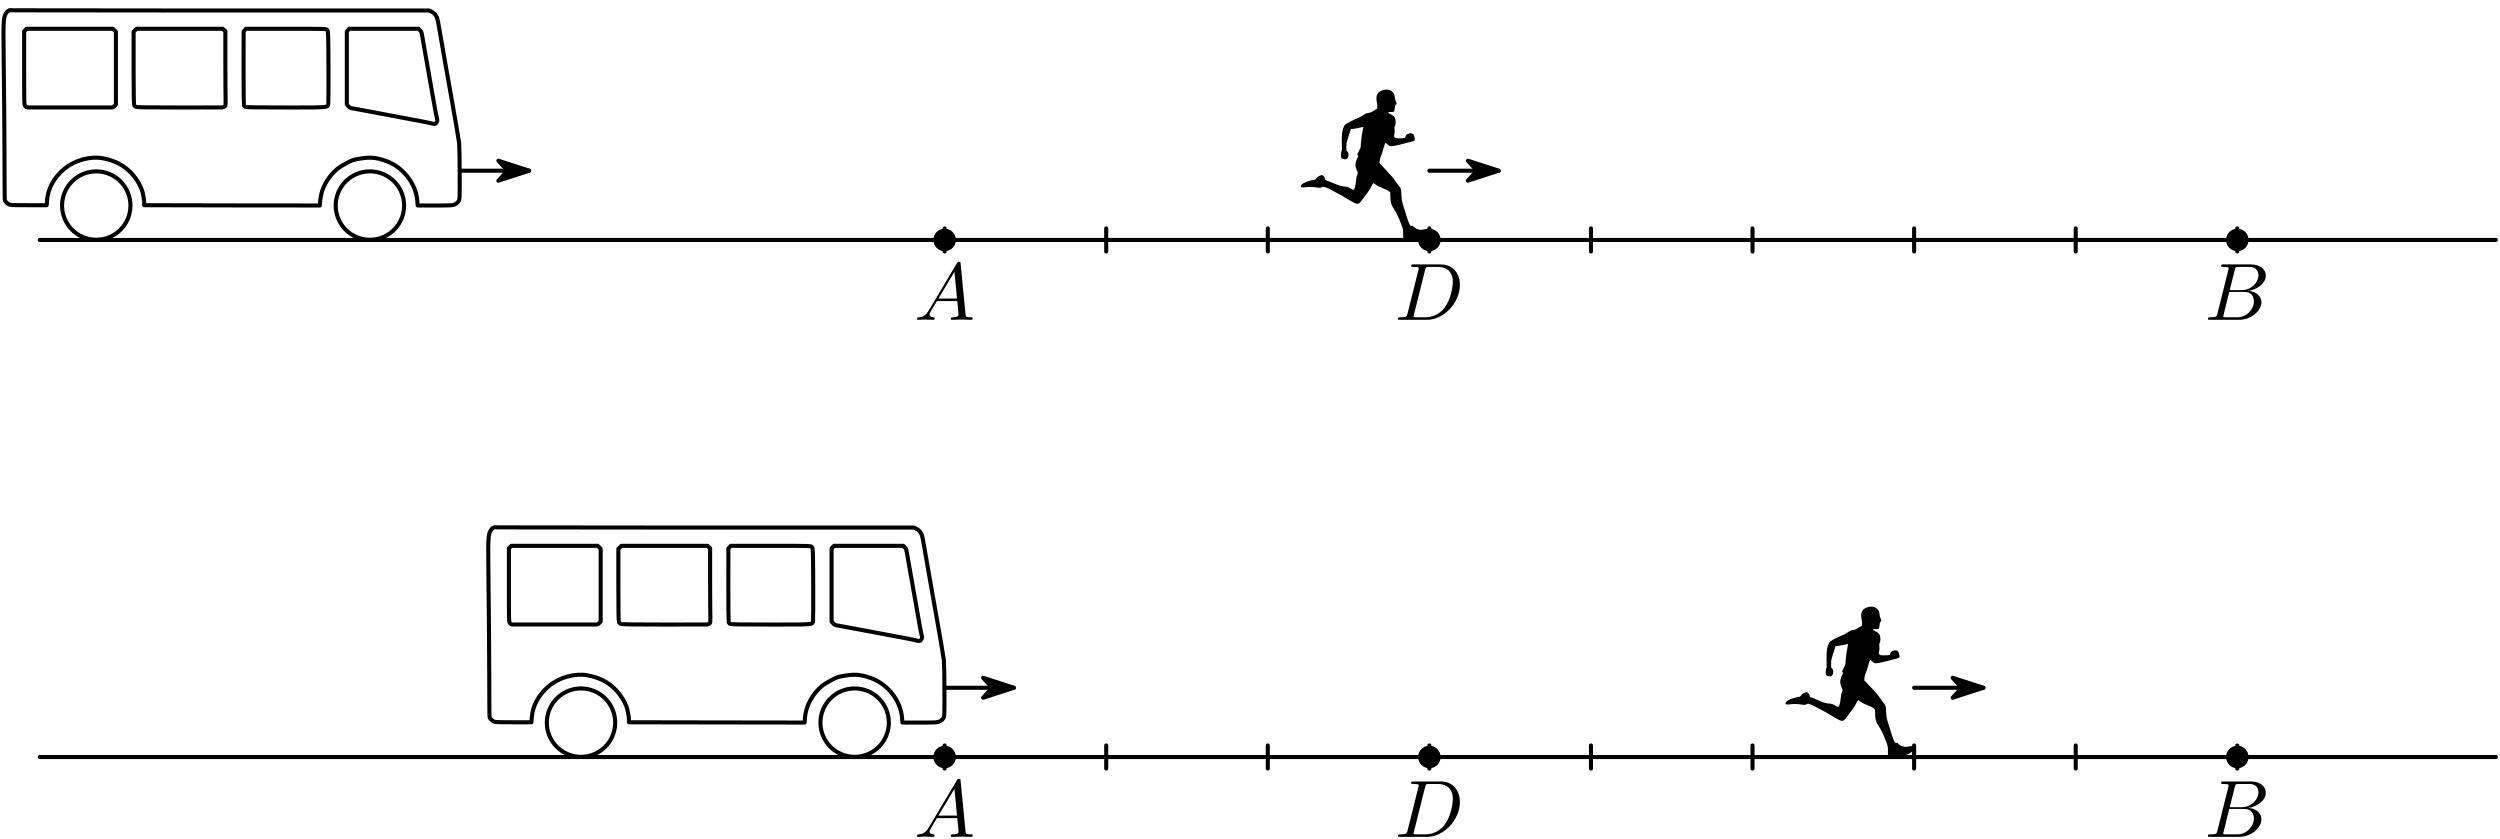 <?xml version='1.0' encoding='UTF-8'?>
<!-- This file was generated by dvisvgm 3.1.1 -->
<svg version='1.1' xmlns='http://www.w3.org/2000/svg' xmlns:xlink='http://www.w3.org/1999/xlink' width='307pt' height='103pt' viewBox='0 -103 307 103'>
<g id='page1'>
<g transform='matrix(1 0 0 -1 0 0)'>
<path d='M4.883 10.039H306.488' stroke='#000' fill='none' stroke-width='.5' stroke-miterlimit='10' stroke-linecap='round' stroke-linejoin='round'/>
<path d='M116 8.621V11.457' stroke='#000' fill='none' stroke-width='.5' stroke-miterlimit='10' stroke-linecap='round' stroke-linejoin='round'/>
<path d='M135.844 8.621V11.457' stroke='#000' fill='none' stroke-width='.5' stroke-miterlimit='10' stroke-linecap='round' stroke-linejoin='round'/>
<path d='M155.684 8.621V11.457' stroke='#000' fill='none' stroke-width='.5' stroke-miterlimit='10' stroke-linecap='round' stroke-linejoin='round'/>
<path d='M175.527 8.621V11.457' stroke='#000' fill='none' stroke-width='.5' stroke-miterlimit='10' stroke-linecap='round' stroke-linejoin='round'/>
<path d='M195.371 8.621V11.457' stroke='#000' fill='none' stroke-width='.5' stroke-miterlimit='10' stroke-linecap='round' stroke-linejoin='round'/>
<path d='M215.211 8.621V11.457' stroke='#000' fill='none' stroke-width='.5' stroke-miterlimit='10' stroke-linecap='round' stroke-linejoin='round'/>
<path d='M235.055 8.621V11.457' stroke='#000' fill='none' stroke-width='.5' stroke-miterlimit='10' stroke-linecap='round' stroke-linejoin='round'/>
<path d='M254.898 8.621V11.457' stroke='#000' fill='none' stroke-width='.5' stroke-miterlimit='10' stroke-linecap='round' stroke-linejoin='round'/>
<path d='M274.738 8.621V11.457' stroke='#000' fill='none' stroke-width='.5' stroke-miterlimit='10' stroke-linecap='round' stroke-linejoin='round'/>
<path d='M117.133 10.039C117.133 10.34 117.016 10.629 116.801 10.84C116.59 11.055 116.301 11.176 116 11.176C115.699 11.176 115.41 11.055 115.199 10.84C114.984 10.629 114.867 10.34 114.867 10.039S114.984 9.449 115.199 9.238C115.41 9.027 115.699 8.906 116 8.906C116.301 8.906 116.59 9.027 116.801 9.238C117.016 9.449 117.133 9.738 117.133 10.039Z'/>
<path d='M117.133 10.039C117.133 10.34 117.016 10.629 116.801 10.84C116.59 11.055 116.301 11.176 116 11.176C115.699 11.176 115.41 11.055 115.199 10.84C114.984 10.629 114.867 10.34 114.867 10.039S114.984 9.449 115.199 9.238C115.41 9.027 115.699 8.906 116 8.906C116.301 8.906 116.59 9.027 116.801 9.238C117.016 9.449 117.133 9.738 117.133 10.039Z' stroke='#000' fill='none' stroke-width='.5' stroke-miterlimit='10' stroke-linecap='round' stroke-linejoin='round'/>
<path d='M176.66 10.039C176.66 10.34 176.543 10.629 176.328 10.84C176.117 11.055 175.828 11.176 175.527 11.176C175.227 11.176 174.938 11.055 174.727 10.84C174.512 10.629 174.394 10.34 174.394 10.039S174.512 9.449 174.727 9.238C174.938 9.027 175.227 8.906 175.527 8.906C175.828 8.906 176.117 9.027 176.328 9.238C176.543 9.449 176.66 9.738 176.66 10.039Z'/>
<path d='M176.66 10.039C176.66 10.34 176.543 10.629 176.328 10.84C176.117 11.055 175.828 11.176 175.527 11.176C175.227 11.176 174.938 11.055 174.727 10.84C174.512 10.629 174.394 10.34 174.394 10.039S174.512 9.449 174.727 9.238C174.938 9.027 175.227 8.906 175.527 8.906C175.828 8.906 176.117 9.027 176.328 9.238C176.543 9.449 176.66 9.738 176.66 10.039Z' stroke='#000' fill='none' stroke-width='.5' stroke-miterlimit='10' stroke-linecap='round' stroke-linejoin='round'/>
<path d='M275.875 10.039C275.875 10.34 275.754 10.629 275.543 10.84C275.328 11.055 275.039 11.176 274.738 11.176C274.438 11.176 274.152 11.055 273.938 10.84C273.727 10.629 273.605 10.34 273.605 10.039S273.727 9.449 273.938 9.238C274.152 9.027 274.438 8.906 274.738 8.906C275.039 8.906 275.328 9.027 275.543 9.238C275.754 9.449 275.875 9.738 275.875 10.039Z'/>
<path d='M275.875 10.039C275.875 10.34 275.754 10.629 275.543 10.84C275.328 11.055 275.039 11.176 274.738 11.176C274.438 11.176 274.152 11.055 273.938 10.84C273.727 10.629 273.605 10.34 273.605 10.039S273.727 9.449 273.938 9.238C274.152 9.027 274.438 8.906 274.738 8.906C275.039 8.906 275.328 9.027 275.543 9.238C275.754 9.449 275.875 9.738 275.875 10.039Z' stroke='#000' fill='none' stroke-width='.5' stroke-miterlimit='10' stroke-linecap='round' stroke-linejoin='round'/>
<path d='M114.047 1.378C113.649 .71 113.26 .571 112.822 .541C112.702 .531 112.613 .531 112.613 .342C112.613 .282 112.662 .232 112.742 .232C113.011 .232 113.32 .262 113.599 .262C113.927 .262 114.276 .232 114.595 .232C114.655 .232 114.784 .232 114.784 .422C114.784 .531 114.695 .541 114.625 .541C114.396 .561 114.156 .641 114.156 .89C114.156 1.009 114.216 1.119 114.296 1.258L115.053 2.533H117.553C117.573 2.324 117.713 .969 117.713 .87C117.713 .571 117.195 .541 116.996 .541C116.856 .541 116.756 .541 116.756 .342C116.756 .232 116.876 .232 116.896 .232C117.304 .232 117.733 .262 118.141 .262C118.39 .262 119.018 .232 119.267 .232C119.326 .232 119.446 .232 119.446 .432C119.446 .541 119.346 .541 119.217 .541C118.599 .541 118.599 .611 118.569 .9L117.962 7.125C117.942 7.325 117.942 7.364 117.772 7.364C117.613 7.364 117.573 7.295 117.514 7.195L114.047 1.378ZM115.242 2.842L117.205 6.129L117.523 2.842H115.242Z'/>
<path d='M172.849 1.009C172.749 .621 172.729 .541 171.942 .541C171.773 .541 171.663 .541 171.663 .352C171.663 .232 171.753 .232 171.942 .232H175.239C177.311 .232 179.274 2.334 179.274 4.516C179.274 5.92 178.427 7.036 176.933 7.036H173.586C173.397 7.036 173.287 7.036 173.287 6.847C173.287 6.727 173.377 6.727 173.576 6.727C173.706 6.727 173.885 6.717 174.004 6.707C174.164 6.687 174.223 6.657 174.223 6.547C174.223 6.508 174.213 6.478 174.184 6.358L172.849 1.009ZM175 6.348C175.09 6.697 175.11 6.727 175.538 6.727H176.604C177.58 6.727 178.407 6.199 178.407 4.884C178.407 4.396 178.208 2.762 177.361 1.667C177.072 1.298 176.285 .541 175.06 .541H173.935C173.795 .541 173.775 .541 173.715 .551C173.616 .561 173.586 .571 173.586 .651C173.586 .68 173.586 .7 173.636 .88L175 6.348Z'/>
<path d='M272.305 1.009C272.206 .621 272.186 .541 271.399 .541C271.23 .541 271.13 .541 271.13 .342C271.13 .232 271.22 .232 271.399 .232H274.955C276.529 .232 277.704 1.407 277.704 2.384C277.704 3.101 277.127 3.679 276.16 3.788C277.196 3.977 278.242 4.715 278.242 5.661C278.242 6.398 277.585 7.036 276.389 7.036H273.043C272.853 7.036 272.754 7.036 272.754 6.837C272.754 6.727 272.843 6.727 273.033 6.727C273.053 6.727 273.242 6.727 273.411 6.707C273.59 6.687 273.68 6.677 273.68 6.547C273.68 6.508 273.67 6.478 273.64 6.358L272.305 1.009ZM273.809 3.878L274.427 6.348C274.517 6.697 274.537 6.727 274.965 6.727H276.25C277.127 6.727 277.336 6.139 277.336 5.701C277.336 4.824 276.479 3.878 275.264 3.878H273.809ZM273.361 .541C273.222 .541 273.202 .541 273.142 .551C273.043 .561 273.013 .571 273.013 .651C273.013 .68 273.013 .7 273.063 .88L273.75 3.659H275.633C276.589 3.659 276.778 2.922 276.778 2.493C276.778 1.507 275.891 .541 274.716 .541H273.361Z'/>
<path d='M229.641 28.496C228.738 28.355 228.41 27.875 228.602 26.973C228.641 26.809 228.664 26.566 228.664 26.43C228.664 26.199 228.66 26.172 228.602 26.137C228.563 26.113 228.418 26.027 228.281 25.949C228.145 25.867 227.984 25.77 227.926 25.734C227.863 25.699 227.715 25.656 227.578 25.637C227.285 25.594 227.191 25.551 226.875 25.328C226.715 25.215 226.512 25.105 226.305 25.02C225.844 24.84 224.953 24.391 224.785 24.262C224.41 23.965 224.258 23.172 224.305 21.734C224.32 21.129 224.32 21.051 224.27 20.941C224.238 20.871 224.215 20.711 224.203 20.531C224.18 20.102 224.258 19.988 224.605 19.953C224.801 19.93 224.883 19.953 224.984 20.066C225.078 20.176 225.125 20.316 225.125 20.488C225.125 20.688 225.098 20.766 224.969 20.91L224.871 21.023L224.863 21.449C224.852 21.859 224.855 21.879 224.953 22.215C225.156 22.879 225.395 23.637 225.406 23.648C225.41 23.652 225.59 23.676 225.805 23.699C226.016 23.727 226.355 23.789 226.559 23.84C226.766 23.891 226.934 23.926 226.945 23.922C226.949 23.91 226.93 23.785 226.895 23.637C226.773 23.066 226.684 22.449 226.648 21.945L226.617 21.422L226.414 20.988C226.297 20.754 226.207 20.547 226.207 20.535C226.207 20.523 226.234 20.477 226.27 20.434L226.336 20.352L226.23 20.137C225.918 19.5 225.902 19.066 226.176 18.523C226.281 18.316 226.285 18.223 226.207 18.039C226.105 17.805 226.055 17.559 226.027 17.16C225.988 16.648 225.84 16.188 225.707 16.188C225.68 16.188 225.551 16.254 225.418 16.336C225.137 16.512 224.855 16.605 224.633 16.605C224.32 16.605 224.102 16.668 223.379 16.965C222.168 17.453 222.246 17.418 222.246 17.504C222.242 17.676 222.074 17.934 221.93 17.984C221.762 18.051 221.34 17.844 221.168 17.613L221.055 17.457L220.777 17.406C220.117 17.277 219.582 17.066 219.387 16.848C219.25 16.695 219.215 16.582 219.293 16.523C219.363 16.473 219.703 16.473 219.977 16.527C220.207 16.574 220.762 16.551 221.285 16.473C221.629 16.422 221.688 16.43 221.875 16.523L221.996 16.586L222.246 16.52C222.383 16.48 222.523 16.434 222.559 16.41C222.594 16.391 222.848 16.254 223.129 16.113C223.84 15.75 224.645 15.297 225.156 14.977C225.703 14.637 226.035 14.477 226.203 14.477C226.422 14.477 226.602 14.645 226.957 15.18C227.012 15.266 227.109 15.395 227.176 15.477C227.477 15.84 227.758 16.266 227.934 16.617C228.043 16.824 228.148 17.004 228.172 17.016C228.199 17.027 228.289 16.977 228.391 16.898C228.668 16.68 228.793 16.617 229.305 16.41C229.855 16.188 229.984 16.121 230.145 15.965L230.254 15.852V15.555C230.254 15.156 230.305 14.715 230.375 14.477C230.406 14.367 230.5 14.172 230.578 14.043C230.66 13.91 230.805 13.672 230.902 13.516C231.16 13.094 231.516 12.258 231.801 11.402C231.828 11.316 231.84 11.133 231.836 10.809L231.832 10.34L231.934 10.234C231.988 10.176 232.098 10.105 232.168 10.074C232.297 10.027 232.316 10.027 232.563 10.078C232.711 10.113 233.031 10.145 233.316 10.156C233.711 10.172 233.848 10.191 234.004 10.242C234.418 10.383 234.934 10.734 235.012 10.926C235.105 11.148 235.043 11.289 234.82 11.359C234.715 11.391 234.648 11.387 234.367 11.328C234.055 11.266 234.031 11.266 233.809 11.312C233.676 11.34 233.504 11.395 233.422 11.43C233.273 11.504 233.047 11.695 233.047 11.75C233.047 11.766 232.969 11.777 232.879 11.777H232.715L232.598 12.012C232.477 12.254 232.371 12.555 232.102 13.441C232.012 13.738 231.902 14.09 231.859 14.223C231.691 14.754 231.629 15.121 231.609 15.707C231.586 16.352 231.594 16.332 231.215 16.797C231.098 16.945 230.914 17.199 230.805 17.367C230.695 17.535 230.527 17.758 230.422 17.867C230.32 17.973 230.059 18.262 229.836 18.508C229.613 18.758 229.313 19.074 229.172 19.219L228.91 19.48L228.938 19.625C228.953 19.707 228.98 19.863 228.996 19.977C229.016 20.109 229.066 20.27 229.145 20.43C229.227 20.59 229.301 20.816 229.367 21.105C229.453 21.461 229.609 21.91 229.672 21.973C229.676 21.98 229.777 21.895 229.898 21.785C230.023 21.672 230.156 21.574 230.215 21.559C230.398 21.508 231.008 21.621 232.105 21.918C232.402 21.996 232.699 22.07 232.762 22.086C232.828 22.098 232.953 22.133 233.039 22.164C233.238 22.234 233.293 22.336 233.254 22.547C233.227 22.727 233.148 22.934 233.082 23.004C233.016 23.082 232.859 23.145 232.746 23.145C232.621 23.145 232.328 23.043 232.246 22.965C232.211 22.93 232.152 22.82 232.117 22.73L232.051 22.555L231.734 22.535C231.023 22.492 230.816 22.531 230.738 22.723C230.699 22.816 230.703 22.855 230.773 23.117C230.801 23.223 230.805 23.34 230.785 23.574C230.758 23.883 230.758 23.898 230.836 24.07C230.902 24.211 230.914 24.297 230.914 24.473C230.914 25.016 230.781 25.238 230.332 25.457C230.066 25.582 229.996 25.641 230.027 25.711C230.039 25.746 230.102 25.758 230.344 25.758C230.734 25.758 230.766 25.77 230.766 25.98C230.766 26.066 230.781 26.152 230.797 26.16C230.813 26.168 230.824 26.246 230.824 26.328C230.824 26.492 230.855 26.57 230.969 26.691L231.043 26.773L230.953 27.008C230.836 27.309 230.832 27.312 230.797 27.617C230.785 27.758 230.746 27.914 230.719 27.969C230.648 28.109 230.406 28.344 230.242 28.422C230.098 28.496 229.832 28.523 229.641 28.496Z'/>
<path d='M235.055 18.543H243.559' stroke='#000' fill='none' stroke-width='.5' stroke-miterlimit='10' stroke-linecap='round' stroke-linejoin='round'/>
<path d='M239.785 17.316L243.559 18.543L239.785 19.77L240.914 18.543Z'/>
<path d='M239.785 17.316L243.559 18.543L239.785 19.77L240.914 18.543Z' stroke='#000' fill='none' stroke-width='.5' stroke-miterlimit='10' stroke-linecap='round' stroke-linejoin='round'/>
<path d='M60.258 37.863C59.812 37.113 59.965 36.199 60.043 26.25C60.125 15.664 60.051 15.02 60.16 14.824C60.23 14.703 60.398 14.543 60.531 14.461C60.77 14.312 60.84 14.305 63.016 14.305H65.258L65.305 14.898C65.41 16.348 66.152 17.699 67.414 18.758C68.676 19.816 70.586 20.355 72.125 20.074C73.484 19.828 74.562 19.312 75.445 18.457C76.156 17.777 76.781 16.785 77.019 15.965C77.129 15.578 77.258 14.73 77.242 14.48L77.231 14.305L88.016 14.285L98.805 14.27L98.848 14.859C98.965 16.328 99.758 17.785 100.996 18.805C101.453 19.172 102.656 19.816 103.062 19.898C104.789 20.262 105.59 20.227 106.969 19.723C109.027 18.98 110.594 16.973 110.77 14.871L110.82 14.27H112.953C114.977 14.27 115.109 14.277 115.391 14.418C115.559 14.492 115.762 14.66 115.836 14.797C115.984 15.027 115.984 15.102 115.977 18.227C115.977 19.977 115.941 21.656 115.906 21.949C115.844 22.434 115.367 25.246 115.102 26.695C115.039 27.004 114.836 28.152 114.648 29.25C114.457 30.352 114.27 31.422 114.227 31.633C114.152 32.023 113.535 35.582 113.344 36.707C113.219 37.457 113.008 37.805 112.555 38.051L112.246 38.211H86.582L61.027 38.238C61.027 38.238 60.578 38.406 60.258 37.863Z' stroke='#000' fill='none' stroke-width='.5' stroke-miterlimit='10' stroke-linecap='round' stroke-linejoin='round'/>
<path d='M73.582 35.789L73.762 35.602V26.684L73.59 26.492C73.496 26.395 73.379 26.312 73.328 26.312C73.258 26.305 63.215 26.312 62.863 26.312C62.812 26.312 62.715 26.383 62.633 26.465C62.492 26.613 62.492 26.684 62.492 31.137V35.648L62.645 35.812L62.793 35.973H73.391Z' stroke='#000' fill='none' stroke-width='.5' stroke-miterlimit='10' stroke-linecap='round' stroke-linejoin='round'/>
<path d='M87.043 35.816L87.203 35.672V31.141C87.203 26.684 87.297 26.625 87.16 26.477C87.074 26.391 86.883 26.312 86.832 26.312C86.785 26.305 84.41 26.305 81.555 26.305C77.957 26.305 76.32 26.324 76.223 26.383C76.144 26.422 76.047 26.516 76.004 26.59C75.961 26.676 75.934 28.273 75.934 31.164V35.602L76.117 35.789L76.305 35.973H86.883Z' stroke='#000' fill='none' stroke-width='.5' stroke-miterlimit='10' stroke-linecap='round' stroke-linejoin='round'/>
<path d='M99.707 35.824C99.836 35.684 99.84 35.488 99.863 31.324C99.875 28.938 99.863 26.871 99.84 26.746C99.758 26.285 99.981 26.305 94.641 26.305C91.418 26.305 89.762 26.324 89.668 26.375C89.594 26.418 89.508 26.5 89.481 26.57C89.461 26.641 89.438 28.711 89.438 31.168L89.445 35.645L89.598 35.812L89.746 35.973H94.66C99.566 35.973 99.574 35.973 99.707 35.824Z' stroke='#000' fill='none' stroke-width='.5' stroke-miterlimit='10' stroke-linecap='round' stroke-linejoin='round'/>
<path d='M111.098 35.789C111.301 35.586 111.289 35.656 111.559 34.012C111.68 33.34 111.832 32.422 111.918 31.98C112.203 30.344 112.484 28.754 112.758 27.223C113.008 25.766 113.094 25.324 113.219 24.836C113.277 24.598 113.078 24.281 112.875 24.281C112.801 24.281 112.637 24.316 112.52 24.352C112.332 24.414 111.254 24.625 108.523 25.129C107.793 25.27 106.574 25.492 104.812 25.828C103.207 26.129 103.055 26.156 102.766 26.207C102.559 26.242 102.418 26.316 102.293 26.465L102.117 26.676V35.648L102.269 35.812L102.418 35.973H110.918Z' stroke='#000' fill='none' stroke-width='.5' stroke-miterlimit='10' stroke-linecap='round' stroke-linejoin='round'/>
<path d='M75.547 14.262C75.547 15.375 75.106 16.441 74.316 17.23C73.531 18.02 72.461 18.461 71.348 18.461C70.234 18.461 69.164 18.02 68.379 17.23C67.59 16.441 67.148 15.375 67.148 14.262C67.148 13.145 67.59 12.078 68.379 11.289C69.164 10.504 70.234 10.059 71.348 10.059C72.461 10.059 73.531 10.504 74.316 11.289C75.106 12.078 75.547 13.145 75.547 14.262Z' stroke='#000' fill='none' stroke-width='.5' stroke-miterlimit='10' stroke-linecap='round' stroke-linejoin='round'/>
<path d='M109.152 14.262C109.152 15.375 108.711 16.441 107.922 17.23S106.066 18.461 104.953 18.461C103.836 18.461 102.769 18.02 101.981 17.23C101.195 16.441 100.75 15.375 100.75 14.262C100.75 13.145 101.195 12.078 101.981 11.289C102.769 10.504 103.836 10.059 104.953 10.059C106.066 10.059 107.133 10.504 107.922 11.289C108.711 12.078 109.152 13.145 109.152 14.262Z' stroke='#000' fill='none' stroke-width='.5' stroke-miterlimit='10' stroke-linecap='round' stroke-linejoin='round'/>
<path d='M116 18.543H124.504' stroke='#000' fill='none' stroke-width='.5' stroke-miterlimit='10' stroke-linecap='round' stroke-linejoin='round'/>
<path d='M120.73 17.316L124.504 18.543L120.73 19.77L121.859 18.543Z'/>
<path d='M120.73 17.316L124.504 18.543L120.73 19.77L121.859 18.543Z' stroke='#000' fill='none' stroke-width='.5' stroke-miterlimit='10' stroke-linecap='round' stroke-linejoin='round'/>
<path d='M4.883 73.535H306.488' stroke='#000' fill='none' stroke-width='.5' stroke-miterlimit='10' stroke-linecap='round' stroke-linejoin='round'/>
<path d='M116 72.117V74.953' stroke='#000' fill='none' stroke-width='.5' stroke-miterlimit='10' stroke-linecap='round' stroke-linejoin='round'/>
<path d='M135.844 72.117V74.953' stroke='#000' fill='none' stroke-width='.5' stroke-miterlimit='10' stroke-linecap='round' stroke-linejoin='round'/>
<path d='M155.684 72.117V74.953' stroke='#000' fill='none' stroke-width='.5' stroke-miterlimit='10' stroke-linecap='round' stroke-linejoin='round'/>
<path d='M175.527 72.117V74.953' stroke='#000' fill='none' stroke-width='.5' stroke-miterlimit='10' stroke-linecap='round' stroke-linejoin='round'/>
<path d='M195.371 72.117V74.953' stroke='#000' fill='none' stroke-width='.5' stroke-miterlimit='10' stroke-linecap='round' stroke-linejoin='round'/>
<path d='M215.211 72.117V74.953' stroke='#000' fill='none' stroke-width='.5' stroke-miterlimit='10' stroke-linecap='round' stroke-linejoin='round'/>
<path d='M235.055 72.117V74.953' stroke='#000' fill='none' stroke-width='.5' stroke-miterlimit='10' stroke-linecap='round' stroke-linejoin='round'/>
<path d='M254.898 72.117V74.953' stroke='#000' fill='none' stroke-width='.5' stroke-miterlimit='10' stroke-linecap='round' stroke-linejoin='round'/>
<path d='M274.738 72.117V74.953' stroke='#000' fill='none' stroke-width='.5' stroke-miterlimit='10' stroke-linecap='round' stroke-linejoin='round'/>
<path d='M117.133 73.535C117.133 73.836 117.016 74.125 116.801 74.336C116.59 74.551 116.301 74.668 116 74.668C115.699 74.668 115.41 74.551 115.199 74.336C114.984 74.125 114.867 73.836 114.867 73.535C114.867 73.234 114.984 72.945 115.199 72.734C115.41 72.519 115.699 72.402 116 72.402C116.301 72.402 116.59 72.519 116.801 72.734C117.016 72.945 117.133 73.234 117.133 73.535Z'/>
<path d='M117.133 73.535C117.133 73.836 117.016 74.125 116.801 74.336C116.59 74.551 116.301 74.668 116 74.668C115.699 74.668 115.41 74.551 115.199 74.336C114.984 74.125 114.867 73.836 114.867 73.535C114.867 73.234 114.984 72.945 115.199 72.734C115.41 72.519 115.699 72.402 116 72.402C116.301 72.402 116.59 72.519 116.801 72.734C117.016 72.945 117.133 73.234 117.133 73.535Z' stroke='#000' fill='none' stroke-width='.5' stroke-miterlimit='10' stroke-linecap='round' stroke-linejoin='round'/>
<path d='M176.66 73.535C176.66 73.836 176.543 74.125 176.328 74.336C176.117 74.551 175.828 74.668 175.527 74.668C175.227 74.668 174.938 74.551 174.727 74.336C174.512 74.125 174.394 73.836 174.394 73.535C174.394 73.234 174.512 72.945 174.727 72.734C174.938 72.519 175.227 72.402 175.527 72.402C175.828 72.402 176.117 72.519 176.328 72.734C176.543 72.945 176.66 73.234 176.66 73.535Z'/>
<path d='M176.66 73.535C176.66 73.836 176.543 74.125 176.328 74.336C176.117 74.551 175.828 74.668 175.527 74.668C175.227 74.668 174.938 74.551 174.727 74.336C174.512 74.125 174.394 73.836 174.394 73.535C174.394 73.234 174.512 72.945 174.727 72.734C174.938 72.519 175.227 72.402 175.527 72.402C175.828 72.402 176.117 72.519 176.328 72.734C176.543 72.945 176.66 73.234 176.66 73.535Z' stroke='#000' fill='none' stroke-width='.5' stroke-miterlimit='10' stroke-linecap='round' stroke-linejoin='round'/>
<path d='M275.875 73.535C275.875 73.836 275.754 74.125 275.543 74.336C275.328 74.551 275.039 74.668 274.738 74.668C274.438 74.668 274.152 74.551 273.938 74.336C273.727 74.125 273.605 73.836 273.605 73.535C273.605 73.234 273.727 72.945 273.938 72.734C274.152 72.519 274.438 72.402 274.738 72.402C275.039 72.402 275.328 72.519 275.543 72.734C275.754 72.945 275.875 73.234 275.875 73.535Z'/>
<path d='M275.875 73.535C275.875 73.836 275.754 74.125 275.543 74.336C275.328 74.551 275.039 74.668 274.738 74.668C274.438 74.668 274.152 74.551 273.938 74.336C273.727 74.125 273.605 73.836 273.605 73.535C273.605 73.234 273.727 72.945 273.938 72.734C274.152 72.519 274.438 72.402 274.738 72.402C275.039 72.402 275.328 72.519 275.543 72.734C275.754 72.945 275.875 73.234 275.875 73.535Z' stroke='#000' fill='none' stroke-width='.5' stroke-miterlimit='10' stroke-linecap='round' stroke-linejoin='round'/>
<path d='M114.047 64.873C113.649 64.205 113.26 64.066 112.822 64.036C112.702 64.026 112.613 64.026 112.613 63.837C112.613 63.777 112.662 63.727 112.742 63.727C113.011 63.727 113.32 63.757 113.599 63.757C113.927 63.757 114.276 63.727 114.595 63.727C114.655 63.727 114.784 63.727 114.784 63.916C114.784 64.026 114.695 64.036 114.625 64.036C114.396 64.056 114.156 64.136 114.156 64.385C114.156 64.504 114.216 64.614 114.296 64.753L115.053 66.028H117.553C117.573 65.819 117.713 64.464 117.713 64.365C117.713 64.066 117.195 64.036 116.996 64.036C116.856 64.036 116.756 64.036 116.756 63.837C116.756 63.727 116.876 63.727 116.896 63.727C117.304 63.727 117.733 63.757 118.141 63.757C118.39 63.757 119.018 63.727 119.267 63.727C119.326 63.727 119.446 63.727 119.446 63.926C119.446 64.036 119.346 64.036 119.217 64.036C118.599 64.036 118.599 64.106 118.569 64.395L117.962 70.62C117.942 70.82 117.942 70.859 117.772 70.859C117.613 70.859 117.573 70.79 117.514 70.69L114.047 64.873ZM115.242 66.337L117.205 69.624L117.523 66.337H115.242Z'/>
<path d='M172.849 64.504C172.749 64.116 172.729 64.036 171.942 64.036C171.773 64.036 171.663 64.036 171.663 63.847C171.663 63.727 171.753 63.727 171.942 63.727H175.239C177.311 63.727 179.274 65.829 179.274 68.011C179.274 69.415 178.427 70.531 176.933 70.531H173.586C173.397 70.531 173.287 70.531 173.287 70.341C173.287 70.222 173.377 70.222 173.576 70.222C173.706 70.222 173.885 70.212 174.004 70.202C174.164 70.182 174.223 70.152 174.223 70.043C174.223 70.003 174.213 69.973 174.184 69.853L172.849 64.504ZM175 69.843C175.09 70.192 175.11 70.222 175.538 70.222H176.604C177.58 70.222 178.407 69.694 178.407 68.379C178.407 67.891 178.208 66.257 177.361 65.162C177.072 64.793 176.285 64.036 175.06 64.036H173.935C173.795 64.036 173.775 64.036 173.715 64.046C173.616 64.056 173.586 64.066 173.586 64.146C173.586 64.175 173.586 64.195 173.636 64.375L175 69.843Z'/>
<path d='M272.305 64.504C272.206 64.116 272.186 64.036 271.399 64.036C271.23 64.036 271.13 64.036 271.13 63.837C271.13 63.727 271.22 63.727 271.399 63.727H274.955C276.529 63.727 277.704 64.903 277.704 65.879C277.704 66.596 277.127 67.174 276.16 67.283C277.196 67.472 278.242 68.21 278.242 69.156C278.242 69.893 277.585 70.531 276.389 70.531H273.043C272.853 70.531 272.754 70.531 272.754 70.332C272.754 70.222 272.843 70.222 273.033 70.222C273.053 70.222 273.242 70.222 273.411 70.202C273.59 70.182 273.68 70.172 273.68 70.043C273.68 70.003 273.67 69.973 273.64 69.853L272.305 64.504ZM273.809 67.373L274.427 69.843C274.517 70.192 274.537 70.222 274.965 70.222H276.25C277.127 70.222 277.336 69.634 277.336 69.196C277.336 68.319 276.479 67.373 275.264 67.373H273.809ZM273.361 64.036C273.222 64.036 273.202 64.036 273.142 64.046C273.043 64.056 273.013 64.066 273.013 64.146C273.013 64.175 273.013 64.195 273.063 64.375L273.75 67.154H275.633C276.589 67.154 276.778 66.416 276.778 65.988C276.778 65.002 275.891 64.036 274.716 64.036H273.361Z'/>
<path d='M170.113 91.988C169.211 91.848 168.883 91.371 169.074 90.469C169.109 90.305 169.137 90.062 169.137 89.922C169.137 89.695 169.133 89.668 169.07 89.633C169.035 89.609 168.891 89.523 168.754 89.441C168.617 89.363 168.457 89.266 168.398 89.231C168.336 89.195 168.188 89.152 168.051 89.133C167.758 89.09 167.664 89.047 167.348 88.82C167.188 88.707 166.984 88.602 166.777 88.516C166.316 88.332 165.426 87.887 165.258 87.758C164.883 87.461 164.731 86.668 164.777 85.231C164.793 84.625 164.793 84.543 164.742 84.438C164.711 84.363 164.688 84.207 164.676 84.027C164.652 83.598 164.731 83.484 165.078 83.445C165.273 83.426 165.356 83.449 165.457 83.562C165.551 83.672 165.598 83.812 165.598 83.984C165.598 84.184 165.57 84.262 165.441 84.406L165.344 84.519L165.336 84.941C165.324 85.356 165.328 85.375 165.426 85.711C165.629 86.375 165.867 87.129 165.879 87.141C165.883 87.148 166.062 87.172 166.277 87.195C166.488 87.219 166.828 87.281 167.031 87.336C167.238 87.387 167.406 87.422 167.418 87.414C167.422 87.406 167.402 87.281 167.367 87.133C167.246 86.562 167.156 85.945 167.121 85.441L167.09 84.918L166.887 84.484C166.769 84.246 166.68 84.043 166.68 84.031C166.68 84.019 166.707 83.973 166.742 83.93L166.809 83.844L166.703 83.633C166.391 82.992 166.375 82.562 166.648 82.019C166.754 81.812 166.758 81.719 166.68 81.535C166.578 81.301 166.527 81.055 166.5 80.656C166.461 80.144 166.312 79.68 166.18 79.68C166.152 79.68 166.023 79.75 165.891 79.832C165.606 80.004 165.328 80.102 165.106 80.102C164.793 80.102 164.574 80.164 163.852 80.457C162.641 80.949 162.719 80.91 162.719 81C162.715 81.168 162.547 81.426 162.402 81.481C162.234 81.547 161.812 81.34 161.641 81.109L161.527 80.953L161.25 80.902C160.59 80.773 160.055 80.559 159.859 80.34C159.723 80.191 159.688 80.078 159.762 80.019C159.836 79.969 160.176 79.969 160.449 80.023C160.68 80.066 161.234 80.043 161.758 79.969C162.102 79.918 162.16 79.926 162.348 80.019L162.469 80.082L162.719 80.016C162.856 79.977 162.996 79.926 163.031 79.906C163.066 79.887 163.32 79.75 163.602 79.609C164.312 79.242 165.117 78.789 165.629 78.473C166.176 78.129 166.508 77.973 166.676 77.973C166.894 77.973 167.074 78.141 167.43 78.676C167.484 78.762 167.582 78.891 167.648 78.969C167.949 79.332 168.231 79.758 168.406 80.109C168.516 80.32 168.621 80.5 168.644 80.512C168.672 80.519 168.762 80.473 168.863 80.394C169.141 80.176 169.266 80.109 169.777 79.902C170.328 79.684 170.457 79.617 170.617 79.461L170.727 79.348V79.047C170.727 78.648 170.777 78.211 170.848 77.973C170.879 77.863 170.973 77.668 171.051 77.535C171.133 77.406 171.277 77.168 171.375 77.012C171.633 76.59 171.988 75.754 172.273 74.898C172.301 74.812 172.312 74.629 172.309 74.305L172.305 73.836L172.406 73.731C172.461 73.668 172.57 73.602 172.641 73.57C172.769 73.523 172.789 73.523 173.035 73.574C173.184 73.606 173.504 73.641 173.789 73.652C174.184 73.668 174.32 73.684 174.477 73.738C174.891 73.879 175.406 74.231 175.484 74.422C175.578 74.644 175.516 74.785 175.289 74.856C175.188 74.883 175.121 74.883 174.84 74.824C174.527 74.762 174.504 74.762 174.281 74.805C174.148 74.832 173.977 74.887 173.894 74.926C173.746 75 173.519 75.191 173.519 75.246C173.519 75.258 173.441 75.273 173.352 75.273H173.188L173.07 75.504C172.949 75.75 172.844 76.047 172.574 76.938C172.484 77.234 172.375 77.586 172.332 77.715C172.164 78.246 172.102 78.617 172.082 79.203C172.059 79.848 172.066 79.828 171.688 80.293C171.57 80.441 171.387 80.695 171.277 80.863C171.168 81.027 171 81.254 170.894 81.359C170.793 81.469 170.531 81.758 170.309 82.004C170.086 82.254 169.785 82.57 169.644 82.715L169.383 82.977L169.41 83.121C169.426 83.199 169.453 83.359 169.469 83.473C169.488 83.606 169.539 83.766 169.617 83.922C169.699 84.086 169.773 84.312 169.84 84.602C169.926 84.953 170.082 85.406 170.144 85.469C170.148 85.473 170.25 85.391 170.371 85.277C170.496 85.164 170.629 85.07 170.688 85.055C170.871 85.004 171.481 85.117 172.574 85.41C172.875 85.492 173.172 85.566 173.234 85.578C173.301 85.59 173.426 85.629 173.512 85.656C173.711 85.731 173.766 85.832 173.727 86.043C173.699 86.223 173.621 86.43 173.555 86.5C173.488 86.578 173.332 86.641 173.219 86.641C173.094 86.641 172.801 86.535 172.719 86.457C172.684 86.426 172.625 86.316 172.59 86.223L172.523 86.051L172.207 86.027C171.496 85.988 171.289 86.027 171.211 86.219C171.172 86.312 171.176 86.352 171.246 86.613C171.273 86.715 171.277 86.836 171.258 87.07C171.231 87.379 171.231 87.394 171.309 87.566C171.375 87.707 171.387 87.789 171.387 87.969C171.387 88.512 171.254 88.734 170.805 88.949C170.539 89.078 170.469 89.133 170.5 89.207C170.512 89.242 170.574 89.25 170.816 89.25C171.207 89.25 171.238 89.266 171.238 89.477C171.238 89.562 171.254 89.648 171.269 89.656C171.285 89.664 171.297 89.742 171.297 89.824C171.297 89.988 171.328 90.066 171.441 90.188L171.516 90.269L171.426 90.504C171.309 90.801 171.305 90.809 171.269 91.109C171.258 91.25 171.219 91.41 171.191 91.465C171.121 91.606 170.879 91.836 170.715 91.918C170.57 91.988 170.305 92.019 170.113 91.988Z'/>
<path d='M175.527 82.039H184.031' stroke='#000' fill='none' stroke-width='.5' stroke-miterlimit='10' stroke-linecap='round' stroke-linejoin='round'/>
<path d='M180.258 80.812L184.031 82.039L180.258 83.266L181.387 82.039Z'/>
<path d='M180.258 80.812L184.031 82.039L180.258 83.266L181.387 82.039Z' stroke='#000' fill='none' stroke-width='.5' stroke-miterlimit='10' stroke-linecap='round' stroke-linejoin='round'/>
<path d='M.73 101.356C.285 100.609 .437 99.695 .516 89.742C.598 79.16 .523 78.516 .633 78.316C.703 78.199 .871 78.039 1.004 77.953C1.242 77.809 1.312 77.801 3.488 77.801H5.73L5.777 78.394C5.883 79.844 6.625 81.195 7.887 82.254C9.148 83.309 11.059 83.848 12.598 83.57C13.957 83.324 15.035 82.805 15.918 81.953C16.629 81.273 17.254 80.277 17.492 79.461C17.602 79.074 17.73 78.227 17.715 77.977L17.703 77.801L28.488 77.777L39.277 77.766L39.32 78.352C39.438 79.824 40.23 81.281 41.469 82.301C41.926 82.664 43.129 83.309 43.535 83.394C45.262 83.758 46.062 83.723 47.441 83.219C49.5 82.477 51.066 80.469 51.242 78.367L51.289 77.766H53.426C55.449 77.766 55.582 77.773 55.863 77.91C56.031 77.988 56.234 78.156 56.309 78.289C56.457 78.519 56.457 78.598 56.449 81.719C56.449 83.469 56.414 85.152 56.379 85.445C56.316 85.93 55.84 88.742 55.574 90.191C55.512 90.5 55.309 91.648 55.121 92.746C54.93 93.848 54.742 94.918 54.699 95.125C54.625 95.519 54.008 99.074 53.816 100.203C53.691 100.953 53.48 101.301 53.027 101.547L52.719 101.707H27.055L1.5 101.734C1.5 101.734 1.051 101.902 .73 101.356Z' stroke='#000' fill='none' stroke-width='.5' stroke-miterlimit='10' stroke-linecap='round' stroke-linejoin='round'/>
<path d='M14.055 99.285L14.234 99.098V90.176L14.062 89.988C13.969 89.891 13.852 89.805 13.801 89.805C13.73 89.801 3.687 89.805 3.336 89.805C3.285 89.805 3.187 89.875 3.105 89.961C2.965 90.106 2.965 90.176 2.965 94.629V99.144L3.117 99.305L3.266 99.469H13.863Z' stroke='#000' fill='none' stroke-width='.5' stroke-miterlimit='10' stroke-linecap='round' stroke-linejoin='round'/>
<path d='M27.516 99.312L27.676 99.168V94.637C27.676 90.176 27.77 90.117 27.633 89.973C27.547 89.887 27.355 89.805 27.305 89.805C27.258 89.801 24.883 89.801 22.027 89.801C18.43 89.801 16.793 89.82 16.691 89.875C16.617 89.918 16.52 90.008 16.477 90.086C16.434 90.172 16.406 91.766 16.406 94.656V99.098L16.59 99.285L16.777 99.469H27.355Z' stroke='#000' fill='none' stroke-width='.5' stroke-miterlimit='10' stroke-linecap='round' stroke-linejoin='round'/>
<path d='M40.18 99.32C40.309 99.18 40.312 98.984 40.336 94.82C40.348 92.43 40.336 90.367 40.312 90.242C40.23 89.777 40.453 89.801 35.113 89.801C31.891 89.801 30.234 89.82 30.141 89.871C30.066 89.91 29.98 89.996 29.953 90.066C29.93 90.137 29.91 92.207 29.91 94.664L29.918 99.137L30.07 99.305L30.219 99.469H35.133C40.039 99.469 40.047 99.469 40.18 99.32Z' stroke='#000' fill='none' stroke-width='.5' stroke-miterlimit='10' stroke-linecap='round' stroke-linejoin='round'/>
<path d='M51.57 99.285C51.773 99.082 51.762 99.152 52.031 97.508C52.152 96.836 52.305 95.918 52.391 95.477C52.676 93.84 52.957 92.25 53.23 90.715C53.48 89.262 53.566 88.82 53.691 88.328C53.75 88.09 53.551 87.777 53.348 87.777C53.273 87.777 53.109 87.812 52.992 87.848C52.805 87.91 51.727 88.117 48.996 88.625C48.266 88.762 47.047 88.988 45.285 89.324C43.68 89.625 43.527 89.652 43.238 89.703C43.031 89.738 42.891 89.812 42.766 89.961L42.59 90.172V99.144L42.742 99.305L42.891 99.469H51.391Z' stroke='#000' fill='none' stroke-width='.5' stroke-miterlimit='10' stroke-linecap='round' stroke-linejoin='round'/>
<path d='M16.02 77.754C16.02 78.871 15.578 79.938 14.789 80.727C14.004 81.512 12.934 81.957 11.82 81.957C10.707 81.957 9.637 81.512 8.852 80.727C8.062 79.938 7.621 78.871 7.621 77.754C7.621 76.641 8.062 75.574 8.852 74.785C9.637 73.996 10.707 73.555 11.82 73.555C12.934 73.555 14.004 73.996 14.789 74.785C15.578 75.574 16.02 76.641 16.02 77.754Z' stroke='#000' fill='none' stroke-width='.5' stroke-miterlimit='10' stroke-linecap='round' stroke-linejoin='round'/>
<path d='M49.625 77.754C49.625 78.871 49.184 79.938 48.395 80.727C47.605 81.512 46.539 81.957 45.426 81.957C44.309 81.957 43.242 81.512 42.453 80.727C41.668 79.938 41.223 78.871 41.223 77.754C41.223 76.641 41.668 75.574 42.453 74.785C43.242 73.996 44.309 73.555 45.426 73.555C46.539 73.555 47.605 73.996 48.395 74.785C49.184 75.574 49.625 76.641 49.625 77.754Z' stroke='#000' fill='none' stroke-width='.5' stroke-miterlimit='10' stroke-linecap='round' stroke-linejoin='round'/>
<path d='M56.473 82.039H64.977' stroke='#000' fill='none' stroke-width='.5' stroke-miterlimit='10' stroke-linecap='round' stroke-linejoin='round'/>
<path d='M61.203 80.812L64.977 82.039L61.203 83.266L62.332 82.039Z'/>
<path d='M61.203 80.812L64.977 82.039L61.203 83.266L62.332 82.039Z' stroke='#000' fill='none' stroke-width='.5' stroke-miterlimit='10' stroke-linecap='round' stroke-linejoin='round'/>
</g>
</g>
</svg>